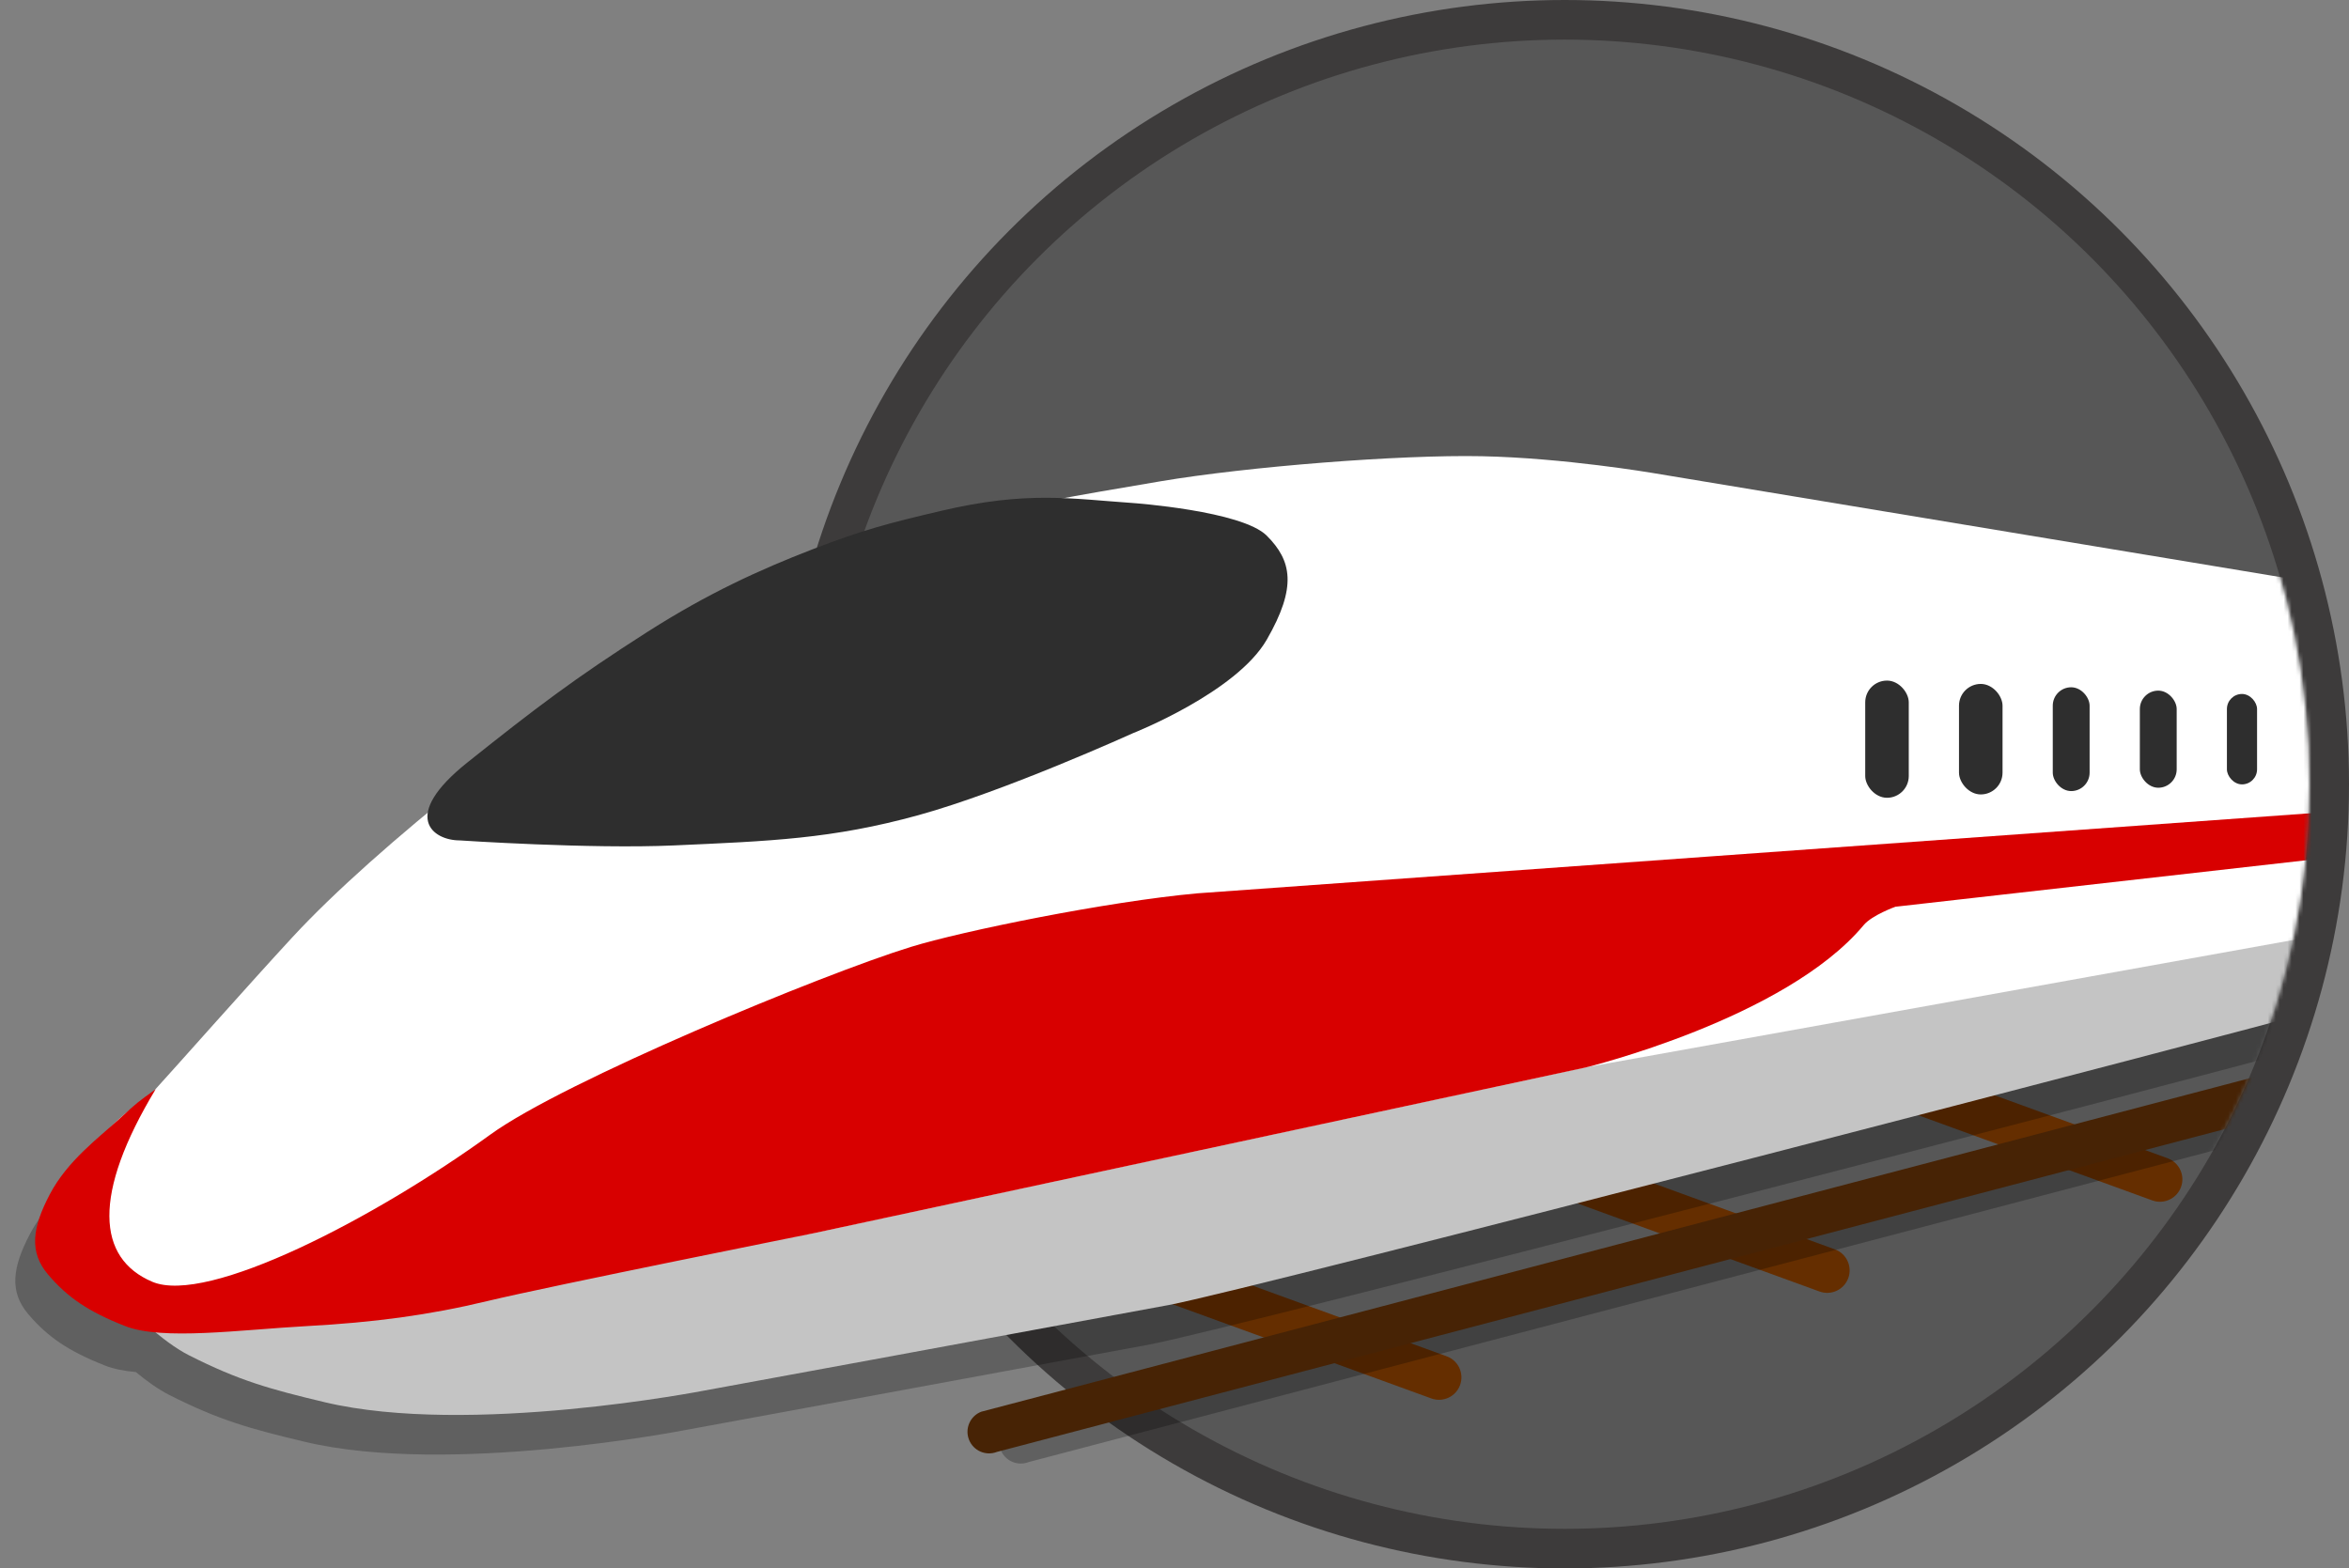 <svg width="593" height="396" viewBox="0 0 593 396" fill="none" xmlns="http://www.w3.org/2000/svg">
<rect x="0" y="0" width="593" height="396" fill="#808080" stroke="none"/>
<g id="bullet-train">
<circle id="BackdropCircle" cx="395" cy="198" r="193" fill="#575757" stroke="#3D3B3B" stroke-width="10"/>
<mask id="mask0" mask-type="alpha" maskUnits="userSpaceOnUse" x="0" y="10" width="583" height="376">
<path id="Mask" d="M583 198C583 301.83 498.776 386 394.881 386H0V10C0 10 290.985 10 394.881 10C498.776 10 583 94.171 583 198Z" fill="#575757"/>
</mask>
<g mask="url(#mask0)">
<g id="Tracks">
<path id="TrackBeam" d="M198.343 287.727C199.412 284.789 202.661 283.274 205.6 284.343L365.211 342.437C368.15 343.506 369.665 346.755 368.595 349.694C367.526 352.632 364.277 354.147 361.338 353.078L201.727 294.984C198.789 293.914 197.274 290.665 198.343 287.727Z" fill="#652E00"/>
<path id="TrackBeam_2" d="M296.343 260.727C297.412 257.789 300.661 256.274 303.6 257.343L463.211 315.437C466.15 316.506 467.665 319.755 466.595 322.694C465.526 325.632 462.277 327.147 459.338 326.078L299.727 267.984C296.789 266.914 295.274 263.665 296.343 260.727Z" fill="#652E00"/>
<path id="TrackBeam_3" d="M380.343 237.727C381.413 234.789 384.662 233.274 387.6 234.343L547.212 292.437C550.15 293.506 551.665 296.755 550.595 299.694C549.526 302.632 546.277 304.147 543.339 303.078L383.727 244.984C380.789 243.914 379.274 240.665 380.343 237.727Z" fill="#652E00"/>
</g>
<path id="TrackBeamShadow" d="M594.434 274.885C595.526 277.687 594.142 280.842 591.341 281.93L259.661 369.145C256.861 370.234 253.705 368.845 252.613 366.043C251.52 363.241 252.905 360.086 255.705 358.997L587.385 271.783C590.186 270.694 593.341 272.083 594.434 274.885Z" fill="black" fill-opacity="0.25"/>
<path id="TrackBeam_4" d="M586.434 272.319C587.526 275.122 586.142 278.276 583.341 279.365L251.661 366.58C248.861 367.669 245.705 366.28 244.613 363.477C243.52 360.675 244.905 357.521 247.705 356.432L579.385 269.217C582.186 268.128 585.341 269.517 586.434 272.319Z" fill="#472305"/>
<path id="TrainShadow" d="M585.504 226.252L585.504 245.24C585.504 245.24 581.569 257.779 578.318 265.531C566.904 268.913 311 335.608 290 339.5C245.165 347.81 172.924 361.067 172.924 361.067C172.924 361.067 113.437 372.716 76.966 364.026C63.203 360.747 55.345 358.586 42.725 352.19C40.036 350.827 37.163 348.793 34.284 346.408C31.309 346.135 28.7 345.633 26.601 344.808C17.201 341.117 12 337.5 7.155 331.818C2.311 326.135 3.119 320 7.578 311.527C11.203 304.64 17.087 299.529 21.887 295.36C22.598 294.742 23.286 294.145 23.938 293.566C24.269 293.24 24.613 292.914 24.971 292.586C25.506 292.095 25.981 291.679 26.407 291.322C29.553 288.448 29.944 288.164 32.861 286.048C33.241 285.773 33.663 285.467 34.139 285.12C34.182 285.073 34.226 285.025 34.271 284.976C35.943 283.152 39.529 279.14 43.928 274.22C51.76 265.459 62.167 253.817 68.934 246.508C79.502 235.095 95.129 221.276 113.32 206.772C115.08 205.369 116.766 204.021 118.394 202.72L118.398 202.717C132.602 191.359 142.411 183.515 158.975 172.954C174.254 163.212 186.029 156.046 199.133 150.973C208.413 147.381 214.462 146.148 221.741 144.664C224.742 144.052 227.952 143.398 231.683 142.518C253.458 137.384 265.846 135.253 287.906 131.527C309.965 127.802 348.355 124.763 369.069 125.186C389.782 125.609 412.187 129.414 412.187 129.414L585.504 158.159L585.504 214.806L585.525 214.804V226.25L585.504 226.252Z" fill="black" fill-opacity="0.25"/>
<g id="Train">
<path id="TrainBottom" d="M583.318 255.531C586.569 247.779 590.504 235.24 590.504 235.24V228.054C573.877 230.449 540.031 235.24 537.663 235.24C535.296 235.24 470.732 248.767 438.746 255.531L200.329 301.608L91.266 326.126L16 311.5C16 311.5 34.202 335.336 47.725 342.19C60.345 348.586 68.203 350.747 81.966 354.026C118.437 362.716 177.924 351.067 177.924 351.067C177.924 351.067 250.165 337.81 295 329.5C316 325.608 571.904 258.913 583.318 255.531Z" fill="#C4C4C4"/>
<path id="TrainBody" d="M590.504 148.159V235.24L400.278 269.481L205.402 311.331L120.857 327.394L77.739 331.199C77.739 331.199 66.325 332.044 55.334 332.044C48.383 332.044 40.962 331.199 37.58 330.776C34.198 330.354 27.012 326.549 25.321 325.704C24.23 325.158 18.98 321.476 18.134 319.785C17.289 318.094 16.444 316.826 16.021 312.599C16.021 307.949 15.598 306.681 18.557 299.494C22.785 291.463 24.898 287.236 29.971 282.586C35.044 277.935 34.621 280.049 39.271 274.976C43.921 269.903 63.366 247.922 73.934 236.508C84.502 225.095 100.129 211.276 118.32 196.772C135.441 183.122 145.512 174.726 163.975 162.954C179.254 153.212 191.029 146.046 204.133 140.973C217.238 135.9 223.9 135.532 236.683 132.518C258.458 127.384 270.846 125.253 292.906 121.527C314.965 117.802 353.355 114.763 374.069 115.186C394.782 115.609 417.187 119.414 417.187 119.414L590.504 148.159Z" fill="white"/>
<path id="TrainWindow" d="M285.976 185.13C285.976 185.13 253.674 199.793 231.868 205.807C210.061 211.822 194.412 212.364 170.15 213.452C149.034 214.399 116.041 212.184 116.041 212.184C109.277 212.184 100.879 206.151 118 192.5C135.121 178.85 145.037 171.272 163.5 159.5C178.78 149.757 191.863 143.817 204.968 138.744C218.072 133.671 224.717 132.014 237.5 129C259.275 123.866 270.5 125.938 285.976 127C285.976 127 313.5 128.954 319.794 135.248C326.089 141.543 327.477 148.157 319.794 161.5C312.112 174.843 285.976 185.13 285.976 185.13Z" fill="#2E2E2E"/>
<path id="Stripe" d="M590.525 204.804V216.25L478.503 228.931C478.503 228.931 472.584 231.045 470.471 233.581C450.761 257.233 400.298 269.513 400.298 269.513L205.422 311.363C205.422 311.363 139 324.657 123 328.5C108.122 332.073 94.379 333.881 77.5 334.808C60.621 335.736 41 338.5 31.601 334.808C22.201 331.117 17 327.5 12.155 321.818C7.311 316.135 8.118 310 12.578 301.527C17.038 293.053 24.919 287.268 29.992 282.618C35.064 277.968 34.5 278.5 39.292 275.009C23.228 301.64 24.496 317.704 38.446 323.622C52.396 329.54 94.668 307.558 123.837 286.422C142.359 273 207.5 246 229.94 239.077C242.934 235.068 279.378 227.631 302.226 225.55L590.525 204.804Z" fill="#D80000"/>
<g id="Windows">
<rect id="Rectangle 6" x="494.545" y="172.677" width="10.991" height="27.9" rx="5.495" fill="#2E2E2E"/>
<rect id="Rectangle 7" x="518.218" y="173.522" width="9.3" height="26.209" rx="4.65" fill="#2E2E2E"/>
<rect id="Rectangle 8" x="540.199" y="174.368" width="9.3" height="24.518" rx="4.65" fill="#2E2E2E"/>
<rect id="Rectangle 9" x="562.181" y="175.213" width="7.609" height="22.827" rx="3.805" fill="#2E2E2E"/>
<rect id="Rectangle 5" x="470.873" y="171.832" width="10.991" height="29.591" rx="5.495" fill="#2E2E2E"/>
</g>
</g>
</g>
</g>
</svg>
